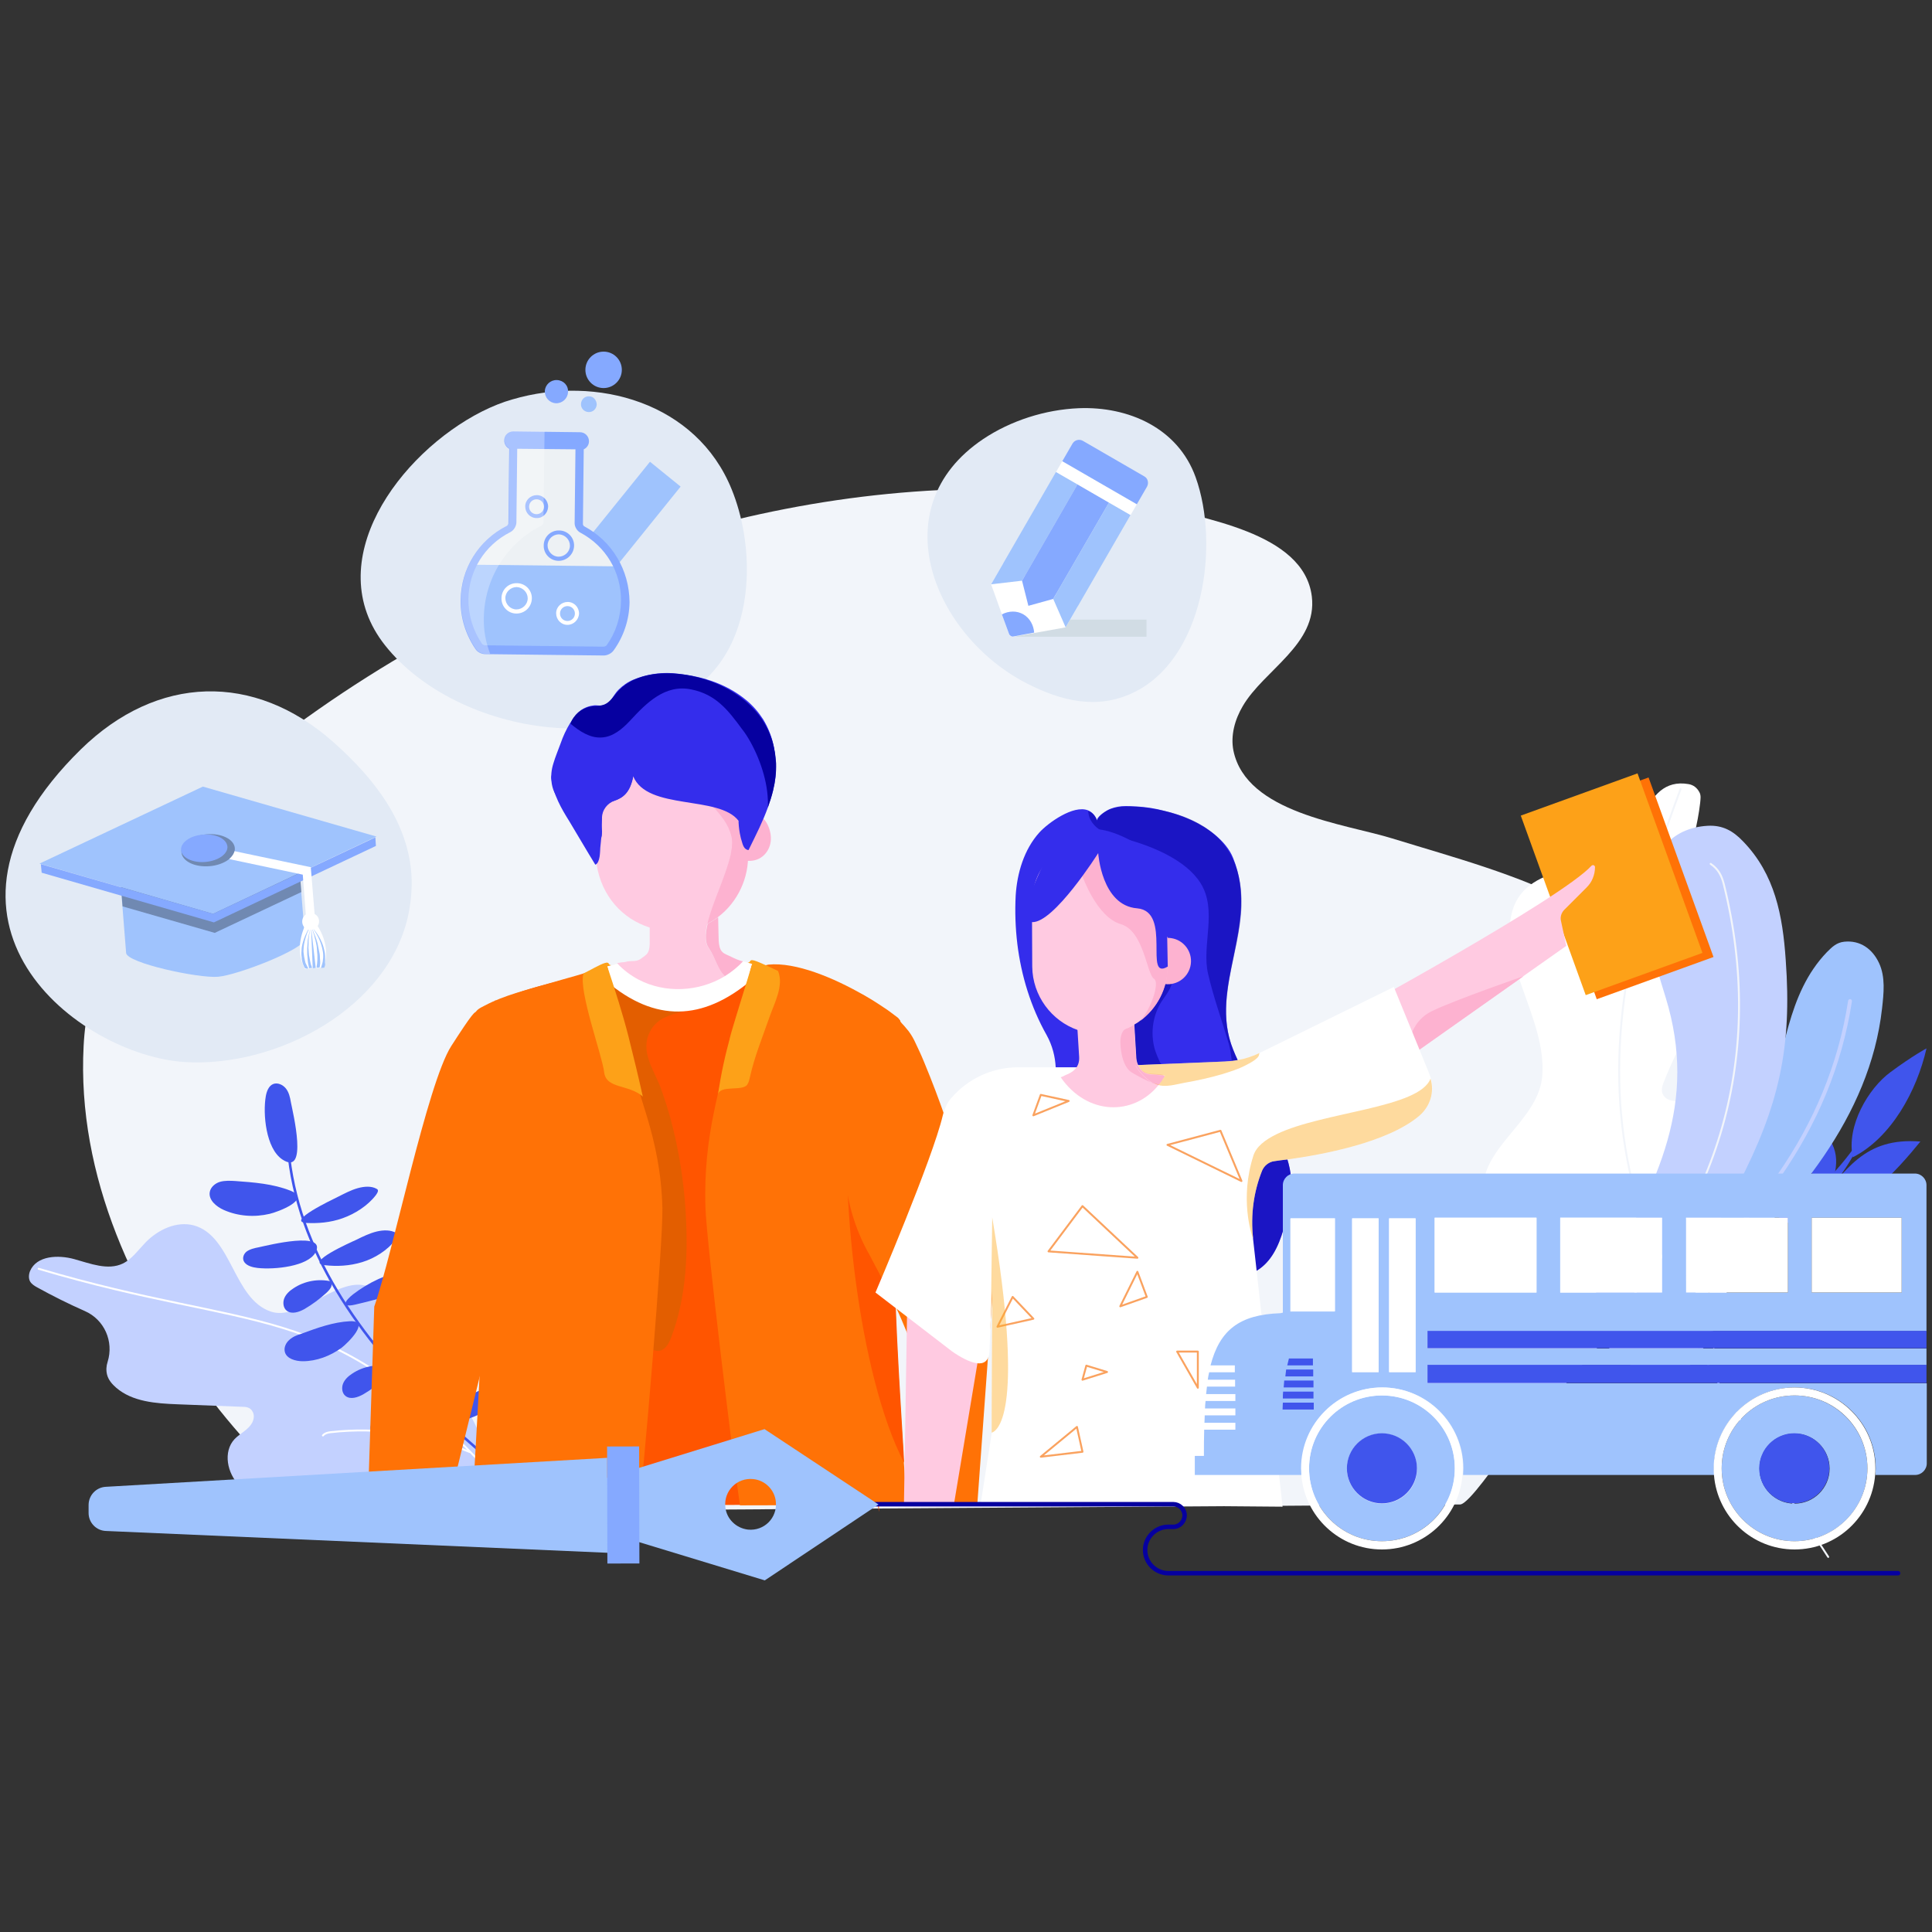 <?xml version="1.0" encoding="utf-8"?>
<!-- Generator: Adobe Illustrator 24.2.0, SVG Export Plug-In . SVG Version: 6.00 Build 0)  -->
<svg version="1.1" id="图层_1" xmlns="http://www.w3.org/2000/svg" xmlns:xlink="http://www.w3.org/1999/xlink" x="0px" y="0px"
	 viewBox="0 0 700 700" style="enable-background:new 0 0 700 700;" xml:space="preserve">
<rect x="0" y="0" width="700" height="700" fill="#333333" stroke="none"/>
<style type="text/css">
	.st0{fill:#F2F5FA;}
	.st1{fill:#FFFFFF;}
	.st2{fill:none;stroke:#F2F5FA;stroke-width:0.696;stroke-linecap:round;stroke-linejoin:round;stroke-miterlimit:10;}
	.st3{fill:none;stroke:#F0CAB3;stroke-width:0.402;stroke-linecap:round;stroke-miterlimit:10;}
	.st4{fill:#4055EC;}
	.st5{fill:#C3D1FF;}
	.st6{fill:none;stroke:#FFFFFF;stroke-width:0.696;stroke-linecap:round;stroke-linejoin:round;stroke-miterlimit:10;}
	.st7{fill:#9FC3FD;}
	.st8{fill:none;stroke:#C3D1FF;stroke-width:1.392;stroke-linecap:round;stroke-linejoin:round;stroke-miterlimit:10;}
	.st9{fill:#E2EAF5;}
	.st10{opacity:0.3;}
	.st11{fill:#85A9FF;}
	.st12{fill:#EDF1F4;}
	.st13{opacity:0.3;fill:#FFFFFF;}
	.st14{fill:#D1DCE4;}
	.st15{fill:none;stroke:#4055EC;stroke-width:0.928;stroke-linecap:round;stroke-miterlimit:10;}
	.st16{fill-rule:evenodd;clip-rule:evenodd;fill:#FF7206;}
	.st17{fill-rule:evenodd;clip-rule:evenodd;fill:#FF5500;}
	.st18{opacity:0.54;fill:#CC6600;}
	.st19{fill-rule:evenodd;clip-rule:evenodd;fill:#FFFFFF;}
	.st20{fill-rule:evenodd;clip-rule:evenodd;fill:#FDA118;}
	.st21{fill-rule:evenodd;clip-rule:evenodd;fill:#FFCAE1;}
	.st22{fill-rule:evenodd;clip-rule:evenodd;fill:#FDB2D0;}
	.st23{fill:#FDB2D0;}
	.st24{fill-rule:evenodd;clip-rule:evenodd;fill:#342DEC;}
	.st25{fill:#FF5500;}
	.st26{fill:#FF7206;}
	.st27{opacity:0.53;fill-rule:evenodd;clip-rule:evenodd;fill:#0600A0;}
	.st28{fill:none;stroke:#E8685B;stroke-width:0.232;stroke-miterlimit:10;}
	.st29{opacity:0.75;}
	.st30{fill:none;stroke:#F88329;stroke-width:0.696;stroke-linecap:round;stroke-linejoin:round;stroke-miterlimit:10;}
	.st31{opacity:0.44;fill:#FCAA23;}
	.st32{opacity:0.44;fill-rule:evenodd;clip-rule:evenodd;fill:#FCAA23;}
	.st33{fill-rule:evenodd;clip-rule:evenodd;fill:#0600A0;}
	.st34{fill:none;stroke:#0600A0;stroke-width:1.624;stroke-linecap:round;stroke-miterlimit:10;}
</style>
<g>
	<path class="st0" d="M114.3,547.9c-4.9,0-12.3-11.6-15.5-15.1c-7.6-8.2-15.1-16.4-21.9-25.3c-28.1-36.8-49.1-81.3-46.6-128.6
		c2.3-44.3,34.3-83.5,68.2-109.5c44.5-34.2,95.7-60.6,149.6-76.2c48.1-13.9,98.7-19.4,148.6-14.1c6.8,0.7,13.8,1.5,20.4,3.5
		c17.9,5.4,55.3,10,58.2,33.5c2.1,17.3-17.4,26.7-25,39.7c-2.9,4.9-4.5,10.7-3.4,16.2c4.7,22.6,40.1,26.4,57.6,31.8
		c22.4,6.9,45.2,12.9,66.1,23.8c20.6,10.8,40.3,27.2,50.3,48.6c12.1,25.8,3.5,52.3-12.2,74.4c-19,26.7-41.9,51-63.4,75.7
		c-2.5,2.9-13.2,18.8-16.3,18.8C528.9,545.2,114.7,547.9,114.3,547.9z"/>
	<g>
		<g>
			<g>
				<path class="st1" d="M640,422.8c0.4-7.7,0.3-14.3-3.3-21.2c-3.6-6.9-11.4-10.5-18.9-7.9c-3.5,1.2-5.9,4.4-9.7,5.1
					c-1.6,0.3-3.5-0.1-4.7-1.1c-1.7-1.5-1.4-3.4-0.8-5.1c3.4-8.7,7.4-16.6,12.2-24.5c4.8-7.9,10.2-15.3,9.5-24.9
					c-0.2-2.4-0.9-4.2-2.4-6c-1.2-1.6-2.5-1.9-4.5-2.7c-9.4-3.8-9.4-12-6.7-20.8c2.3-7.3,4.4-15,5.3-22.8c0.1-1.3,0.4-2.7-0.3-3.9
					c-0.8-1.5-2.1-2.6-3.9-2.9c-8.6-1.5-13.1,4.2-16.3,11.2c-3.2,7-4.6,13.8-11.7,17.5c-4.4,2.3-9.7,1.4-14.5,2.2
					c-8.6,1.4-17.5,4.9-20.8,13.4c-7,18.6,11.9,40.1,10.3,61.3c-1.2,15.5-19.7,24.5-21.4,39.3c-1.5,13.4,15,29.6,23.8,37.3
					c9.7,8.5,34.4,41.8,48,31.3c8.7-6.7,16.6-23.8,17.1-34.4C627.1,446.7,639.2,437.5,640,422.8z"/>
			</g>
		</g>
		<path class="st2" d="M608.9,285.9c-46.3,123-16.4,171.7,53.5,278.2"/>
		<path class="st3" d="M624.6,430.3c-1.1,0.5-1.7,1.7-2,2.8c-5.5,17-3.6,42.6-1,60.2"/>
	</g>
	<g>
		<path class="st4" d="M675.9,409.8c-11.8,26.6-26.5,34.1-53,44.8C646.6,439.6,660.1,434.3,675.9,409.8z"/>
		<path class="st4" d="M695.8,413.6c-8.1,9.9-24.4,29.1-38.5,23.8C669,423.8,675.4,412,695.8,413.6z"/>
		<path class="st4" d="M698,379.9c-3.5,15.3-12.7,32.3-26.7,39.4c-2.4-11.4,5.7-25,13.6-30.8C692.7,382.7,698.5,379.5,698,379.9z"/>
		<path class="st4" d="M662.7,430.9c4.1-8.8,3.7-16.3-4-22.7c-3.6,8.2-5.2,17.4,2.5,23.6C661.7,431.5,662.2,431.2,662.7,430.9z"/>
	</g>
	<g>
		<path class="st5" d="M103.7,545.8c-6.1-1.4-12.5-3.1-16.9-7.5c-4.5-4.4-6.1-12.3-1.8-16.9c2-2.1,5-3.3,6.4-6
			c0.6-1.2,0.8-2.6,0.2-3.8c-0.9-1.8-2.5-1.9-4.1-1.9c-7.7-0.3-15.4-0.6-23.2-0.9c-7.8-0.3-16.3-0.9-22.2-6
			c-1.5-1.3-2.8-2.8-3.3-4.7c-0.4-1.6-0.3-3.2,0.2-4.7c2.3-7.4-1.2-15.3-8.3-18.4c-5.9-2.6-11.7-5.5-17.3-8.6
			c-0.9-0.5-1.9-1.1-2.5-2.1c-0.6-1.1-0.5-2.6,0-3.8c2.4-5.6,10.2-5.9,16-4.3c5.8,1.6,12.2,4.2,17.6,1.6c3.3-1.6,5.5-4.8,8.1-7.5
			c4.6-4.8,11.4-8,17.7-6.3c13.8,3.9,14.2,26.6,27.8,31.2c9.9,3.4,23-11.2,33.3-9.6c9.4,1.4,19,16.2,23.8,24.4
			c5.2,9.1,27.5,33.8,16.9,41.7c-6.7,5-23.3,9-31.1,8.3C129.3,539,115.4,548.4,103.7,545.8z"/>
		<path class="st6" d="M14,459.7c79.5,23.6,103.2,10.2,160.1,70.2"/>
		<path class="st6" d="M117,520.1c0.7-0.8,1.8-1.1,2.9-1.2c17-1.9,34.5,0.6,50.3,7.2"/>
	</g>
	<g>
		<g>
			<path class="st7" d="M681.9,365.4c0.6-5.4,1.3-11.4-1.1-16.5s-6.8-8.3-12.6-7.7c-2.8,0.3-4.4,1.9-6.3,3.8
				c-14.6,15.2-15.1,37-21.7,56c-8.6,24.6-25,37.8-37,60.9c-14.3,27.4,8.8,9,19.5-0.7C649.8,436.6,677.5,404.8,681.9,365.4z"/>
		</g>
		<path class="st8" d="M596.9,474.4c37-27.9,66.2-64.7,73.4-111.7"/>
		<path class="st5" d="M647,347.8c-1.1-16.1-3.9-31-15.4-42.9c-3.7-3.9-7.5-6-12.9-5.7c-13.7,0.8-20.6,10.6-21.9,23.9
			c-1.2,13.4,2.6,24.9,6.7,38.3c11.8,38.4-3,66.7-21.4,99.7c-2,3.5-3.8,6.4-4.8,10.2c-0.9,3.8,0,7.5,3.5,9.1
			c19.2,9.2,42.6-38.7,48.8-50.8C644.7,400.5,649.3,379.4,647,347.8z"/>
		<path class="st2" d="M578.5,484c44.9-45.1,61.2-102.4,46.1-163.5c-0.8-3.3-2.1-5.7-4.8-7.5"/>
	</g>
	<path class="st9" d="M149.1,317.4c-1.1-19.4-13.4-35.3-28.3-48.5c-28.7-25.5-63.9-24.4-91.5,2.6c-63.8,62.6-0.8,110.8,37.6,113.3
		c33.1,2.1,74.3-19.4,81.2-54.1C149,326,149.3,321.6,149.1,317.4z"/>
	<path class="st9" d="M174.6,149.1c-30,15.2-59,54.5-35.1,84.7c26,32.9,91.6,43.6,120.2,7.9c13.7-17.2,13.3-45,5.4-64.4
		c-12.7-31.4-48.8-41.6-79.4-32.6C182.1,145.7,178.4,147.2,174.6,149.1z"/>
	<path class="st9" d="M390.9,147.9c-12.2,0.5-24.7,4.5-34.7,11.2c-37.2,25-17.6,71.5,16,88.6c12.2,6.2,25.1,9.5,38.1,3.4
		c26-12.1,31.7-53.8,22.9-78.2C426.8,155.1,408.9,147.2,390.9,147.9z"/>
	<g>
		<path class="st7" d="M43.2,313.9l2.5,31.4c0.3,3.6,26.1,9.2,33.3,8.6c7.2-0.6,31.8-10.2,31.5-13.8l-2.5-31.4L43.2,313.9z"/>
		<polygon class="st10" points="44.4,328.4 77.8,338 109.2,323.2 108.3,311.8 43.5,317 		"/>
		<polygon class="st7" points="73.5,285 14.3,312.9 77.2,331.1 136.4,303.1 		"/>
		<polygon class="st11" points="77.2,331.1 14.8,313.1 15.1,316.2 77.5,334.2 136.2,306.5 136,303.4 		"/>
		<g>
			<path class="st1" d="M113.9,333.8l-0.2,0l-2.3,0.2l-0.2,0c0,0-5.3,8.9-0.7,17.1c0.9-0.1,1.7-0.1,2.2-0.2l0,0c0,0,0.4,0,2.3-0.2
				c0,0,0,0,0,0c0.6,0,1.3-0.1,2.2-0.2C120.6,341.8,113.9,333.8,113.9,333.8z"/>
			<g>
				<g>
					<path class="st7" d="M116,349.2c0.1-0.8-0.1-1.7-0.1-2.7c0-0.5-0.1-1-0.2-1.5c-0.1-0.5-0.2-1-0.3-1.5c-0.1-0.5-0.2-1-0.3-1.5
						c-0.1-0.5-0.3-1-0.4-1.4c-0.3-0.9-0.6-1.8-0.9-2.4c-0.5-1.4-1-2.3-1-2.3c0,0,0.4,0.9,0.8,2.3c0.3,0.7,0.4,1.6,0.7,2.5
						c0.1,0.5,0.2,0.9,0.3,1.4c0.1,0.5,0.2,1,0.2,1.5c0,0.5,0.1,1,0.1,1.5c0.1,0.5,0.1,1,0.1,1.4c0,0.9,0,1.8-0.1,2.5
						c-0.1,0.7-0.2,1.2-0.2,1.6c0.1,0,0.2,0,0.3,0c0,0,0,0,0,0c0.2,0,0.5,0,0.8-0.1C115.9,350.3,115.9,349.8,116,349.2z"/>
					<path class="st7" d="M112.6,349.3c-0.2-0.7-0.3-1.6-0.5-2.5c-0.1-0.5-0.2-0.9-0.2-1.4c0-0.5-0.1-1-0.1-1.5c-0.1-0.5,0-1,0-1.5
						c0-0.5,0-1,0-1.5c0.1-0.9,0.1-1.8,0.3-2.6c0.2-1.5,0.5-2.5,0.5-2.5c0,0-0.3,0.9-0.6,2.4c-0.2,0.7-0.3,1.6-0.5,2.5
						c0,0.5-0.1,1-0.1,1.5c0,0.5-0.1,1-0.1,1.5c0,0.5,0,1,0,1.5c0,0.5,0,1,0.1,1.5c0.1,1,0.1,1.9,0.3,2.7c0.1,0.5,0.2,1,0.3,1.4
						c0.3,0,0.5,0,0.8-0.1l0,0c0,0,0.1,0,0.3,0C113,350.5,112.8,349.9,112.6,349.3z"/>
					<path class="st7" d="M117.8,347.9c0-0.5,0-1,0-1.6c0-0.5-0.1-1.1-0.2-1.6c-0.1-0.6-0.3-1.1-0.4-1.6c-0.6-2.1-1.7-4-2.6-5.2
						c-0.9-1.2-1.6-1.9-1.6-1.9s0.7,0.8,1.5,2.1c0.8,1.3,1.7,3.2,2.2,5.3c0.1,0.5,0.2,1,0.3,1.5c0.1,0.5,0.1,1,0.1,1.5
						c0,0.5,0,0.9-0.1,1.4c0,0.4-0.1,0.8-0.2,1.2c-0.2,0.7-0.4,1.3-0.5,1.7c0,0,0,0,0,0c0.4,0,0.8-0.1,1.2-0.1
						c0.1-0.2,0.1-0.4,0.2-0.6c0.1-0.2,0.1-0.5,0.1-0.7C117.7,348.8,117.8,348.4,117.8,347.9z"/>
					<path class="st7" d="M112.7,335.9l0.6,14.9c0.3,0,0.6,0,1.1-0.1L112.7,335.9z"/>
					<path class="st7" d="M111.7,350.9c-0.2-0.4-0.5-0.9-0.8-1.6c-0.2-0.3-0.3-0.7-0.4-1.2c-0.1-0.4-0.2-0.9-0.3-1.4
						c-0.1-0.5-0.1-1-0.2-1.5c-0.1-0.5,0-1,0-1.6c0.1-2.1,0.8-4.1,1.3-5.6c0.6-1.4,1.1-2.3,1.1-2.3s-0.6,0.8-1.3,2.2
						c-0.7,1.4-1.5,3.4-1.8,5.6c0,0.6-0.1,1.1-0.1,1.7c0,0.6,0,1.1,0.1,1.6c0,0.5,0.1,1.1,0.2,1.5c0.1,0.5,0.2,0.9,0.4,1.3
						c0.1,0.3,0.2,0.5,0.3,0.7c0.1,0.2,0.2,0.3,0.3,0.5C111,351,111.4,351,111.7,350.9C111.7,351,111.7,351,111.7,350.9z"/>
				</g>
			</g>
		</g>
		<path class="st1" d="M109.5,334.1c-0.1-1.7,1.1-3.2,2.8-3.3c1.7-0.1,3.2,1.1,3.3,2.8c0.1,1.7-1.1,3.2-2.8,3.3
			C111.1,337.1,109.6,335.9,109.5,334.1z"/>
		
			<ellipse transform="matrix(0.997 -7.987744e-02 7.987744e-02 0.997 -24.363 7.005)" class="st10" cx="75.4" cy="308" rx="9.7" ry="5.8"/>
		<path class="st1" d="M85,308.4c-0.3,1-0.9,1.9-1.8,2.7l0,0.2l26.5,5.6L111,334l3.2-0.3l-1.6-19.5L85,308.4z"/>
		<path class="st11" d="M65.6,308c-0.2-2.7,3.3-5.3,8-5.6c4.6-0.4,8.5,1.5,8.8,4.3c0.2,2.7-3.3,5.2-8,5.6
			C69.7,312.7,65.8,310.7,65.6,308z"/>
	</g>
	<g>
		<path class="st7" d="M246.6,176.3l-20.8,25.8L201,232.9c-2.1,2.6-5.9,3-8.5,0.9l-1.8-1.4c-2.6-2.1-3-5.9-0.9-8.5l15.6-19.3
			l30.1-37.3L246.6,176.3z"/>
		<path class="st12" d="M226.4,218c0.1-11.3-6.2-21.1-15.5-26c-0.7-0.4-1.3-1.3-1.3-2.1l0.3-30.1l-24.1-0.3l-0.3,30.1
			c0,0.8-0.6,1.7-1.3,2.1c-9.4,4.7-15.9,14.4-16,25.7c-0.1,6.2,1.8,12,5.1,16.8c0.5,0.7,1.5,1.2,2.3,1.2l42.9,0.5
			c0.8,0,1.9-0.5,2.4-1.2C224.3,230,226.4,224.2,226.4,218z"/>
		<path class="st7" d="M220.9,234.7c3.4-4.7,5.4-10.5,5.5-16.7c0.1-4.6-1-8.9-2.8-12.8l-52.3-0.6c-1.9,3.8-3,8.1-3.1,12.7
			c-0.1,6.2,1.8,12,5.1,16.8c0.5,0.7,1.5,1.2,2.3,1.2l42.9,0.5C219.4,235.8,220.5,235.3,220.9,234.7z"/>
		<path class="st1" d="M187.1,222.3c-3,0-5.5-2.5-5.4-5.6c0-3,2.5-5.5,5.6-5.4c3,0,5.5,2.5,5.4,5.6
			C192.6,219.9,190.2,222.3,187.1,222.3z M187.2,212.7c-2.2,0-4.1,1.8-4.1,4c0,2.2,1.8,4.1,4,4.1s4.1-1.8,4.1-4
			C191.2,214.6,189.4,212.8,187.2,212.7z"/>
		<path class="st11" d="M202.4,203.2c-3,0-5.5-2.5-5.4-5.6c0-3,2.5-5.5,5.6-5.4c3,0,5.5,2.5,5.4,5.6
			C207.9,200.8,205.4,203.2,202.4,203.2z M202.5,193.6c-2.2,0-4.1,1.8-4.1,4c0,2.2,1.8,4.1,4,4.1c2.2,0,4.1-1.8,4.1-4
			C206.5,195.5,204.7,193.7,202.5,193.6z"/>
		<path class="st1" d="M205.6,226.4c-2.3,0-4.1-1.9-4.1-4.2c0-2.3,1.9-4.1,4.2-4.1c2.3,0,4.1,1.9,4.1,4.2
			C209.7,224.6,207.8,226.4,205.6,226.4z M205.6,219.6c-1.5,0-2.7,1.2-2.7,2.7c0,1.5,1.2,2.7,2.7,2.7c1.5,0,2.7-1.2,2.7-2.7
			C208.3,220.8,207.1,219.6,205.6,219.6z"/>
		<path class="st11" d="M194.4,187.7c-2.3,0-4.1-1.9-4.1-4.2c0-2.3,1.9-4.1,4.2-4.1c2.3,0,4.1,1.9,4.1,4.2
			C198.5,185.9,196.7,187.8,194.4,187.7z M194.4,180.9c-1.5,0-2.7,1.2-2.7,2.7c0,1.5,1.2,2.7,2.7,2.7c1.5,0,2.7-1.2,2.7-2.7
			C197.1,182.1,195.9,180.9,194.4,180.9z"/>
		<path class="st11" d="M211.7,190.7c-0.3-0.1-0.5-0.6-0.5-0.8l0.3-27.1c1.1-0.5,1.9-1.6,1.9-2.9c0-1.8-1.4-3.3-3.3-3.3l-24.1-0.3
			c-1.8,0-3.3,1.4-3.3,3.3c0,1.3,0.7,2.4,1.8,3l-0.3,27.1c0,0.2-0.3,0.7-0.5,0.8c-10.3,5.2-16.7,15.5-16.8,27
			c-0.1,6.3,1.8,12.4,5.4,17.7c0.7,1.1,2.2,1.8,3.5,1.8l42.9,0.5c1.3,0,2.8-0.7,3.6-1.8c3.7-5.1,5.7-11.2,5.8-17.5
			C228,206.5,221.8,196.1,211.7,190.7z M219.8,233.8c-0.2,0.3-0.8,0.5-1.2,0.5l-42.9-0.5c-0.3,0-1-0.3-1.1-0.6
			c-3.2-4.7-4.9-10.2-4.9-16c0.1-10.4,5.9-19.7,15.2-24.4c1.2-0.6,2.1-2,2.2-3.4l0.3-26.8l21.1,0.2l-0.3,26.8c0,1.3,0.9,2.8,2.1,3.4
			c9.2,4.9,14.8,14.3,14.7,24.7C224.9,223.7,223.1,229.2,219.8,233.8z"/>
		<path class="st13" d="M175.3,223.9c0.2-14.2,8.2-27.1,20.9-33.5c0.3-0.2,0.7-0.7,0.7-1l0.4-33.1l-11.2-0.1c-1.8,0-3.3,1.4-3.3,3.3
			c0,1.3,0.7,2.4,1.8,3l-0.3,27.1c0,0.2-0.3,0.7-0.5,0.8c-10.3,5.2-16.7,15.5-16.8,27c-0.1,6.3,1.8,12.4,5.4,17.7
			c0.7,1.1,2.2,1.8,3.5,1.8l1.7,0C176,232.7,175.2,228.4,175.3,223.9z"/>
		<path class="st11" d="M205.8,142.1c-0.1,2.3-2.1,4.1-4.4,4c-2.3-0.1-4.1-2.1-4-4.4c0.1-2.3,2.1-4.1,4.4-4
			C204.2,137.8,206,139.7,205.8,142.1z"/>
		<circle class="st11" cx="218.7" cy="134" r="6.6"/>
		<path class="st7" d="M216.2,146.6c-0.1,1.6-1.4,2.8-3,2.7c-1.6-0.1-2.8-1.4-2.7-3c0.1-1.6,1.4-2.8,3-2.7
			C215,143.6,216.2,145,216.2,146.6z"/>
	</g>
	<g>
		<rect x="366.7" y="224.5" class="st14" width="48.7" height="6.2"/>
		<path class="st1" d="M359.1,211.7l6.5,18.1c0.2,0.6,1,1.1,1.6,0.9l18.9-3.4l4.4-7.6l-27-15.6L359.1,211.7z"/>
		<path class="st11" d="M370.8,222.6c-2.4-1.4-5.3-1.3-7.8,0l2.6,7.1c0.2,0.6,1,1.1,1.6,0.9l7.5-1.4
			C374.5,226.6,373.2,224,370.8,222.6z"/>
		<polygon class="st7" points="370.3,210.4 359.1,211.7 382.6,171 390.4,175.5 		"/>
		<polygon class="st11" points="381.6,217 372.6,219.5 370.3,210.4 390.4,175.5 401.8,182.1 		"/>
		<polygon class="st7" points="386.1,227.3 381.6,217 401.8,182.1 409.6,186.6 		"/>
		<rect x="395" y="161.3" transform="matrix(0.5 -0.866 0.866 0.5 45.441 432.419)" class="st1" width="4.5" height="31.2"/>
		<path class="st11" d="M414.6,172.6l-22.3-12.9c-1.3-0.7-2.9-0.3-3.7,1l-3.7,6.4l27,15.6l3.7-6.4
			C416.3,175,415.9,173.3,414.6,172.6z"/>
	</g>
	<g>
		<path class="st15" d="M188,537.8c-10.4-8.7-20.7-17.4-30.5-26.8c-26.7-25.7-50-58-53.1-95"/>
		<path class="st4" d="M96.3,397.2c0.3-1.7,1-3.7,2.6-4.4c1.6-0.7,3.6,0.2,4.7,1.6c1.1,1.4,1.5,3.2,1.8,5c0.7,3.6,6.4,27-3.1,20.7
			C96.3,416.1,95.2,403.5,96.3,397.2z"/>
		<path class="st4" d="M93.3,459.4c-1.7-0.2-3.7-0.7-4.7-2c-1-1.3-0.4-3,0.7-3.9c1.2-0.9,2.9-1.3,4.5-1.6c3.3-0.7,24.8-6.1,20.5,1.9
			C111.6,458.8,99.6,460.1,93.3,459.4z"/>
		<path class="st4" d="M166.1,515c-1.5,0.3-3.2,0.4-4.4-0.5c-1.1-0.8-1.1-2.3-0.4-3.4c0.7-1.1,2-1.8,3.3-2.5
			c2.6-1.4,19-11.4,17.4-3.7C181,509.8,171.4,514,166.1,515z"/>
		<path class="st4" d="M139.4,519.1c-1.4,0.4-3,0.7-4.1,0c-1.2-0.7-1.3-2.1-0.7-3.1c0.6-1.1,1.7-1.9,2.8-2.7
			c2.2-1.6,16.5-12.6,15.8-5.3C152.7,512.7,144.2,517.6,139.4,519.1z"/>
		<path class="st4" d="M81.1,438.4c-2.7-1.2-5.6-3.6-5.1-6.5c0.3-1.8,2-3.2,3.7-3.7c1.8-0.5,3.7-0.4,5.5-0.3c6.8,0.5,13.7,1,20,3.5
			c7.9,3.1-4.5,7.7-7.5,8.4C92.2,441.1,86.3,440.7,81.1,438.4z"/>
		<path class="st4" d="M109.7,493.2c-2.6,0-5.9-0.9-6.5-3.4c-0.4-1.6,0.4-3.3,1.7-4.4c1.2-1.1,2.8-1.7,4.4-2.2
			c5.7-2.1,11.5-4.2,17.5-4.5c7.6-0.3-0.8,7.9-3,9.6C119.7,491.3,114.7,493.2,109.7,493.2z"/>
		<path class="st4" d="M129.1,449.2c2.4-1.2,4.9-2.4,7.4-3c2.5-0.6,5.1-0.6,7,0.5c0.2,0.1,0.5,0.3,0.6,0.6c0.2,0.5-0.2,1.3-0.7,1.8
			c-3,3.9-7.6,6.8-12.2,8.2c-4.6,1.4-9.2,1.6-13.5,1.1C110.2,457.6,127.1,450.1,129.1,449.2z"/>
		<path class="st4" d="M122.3,433.7c2.4-1.2,4.8-2.5,7.3-3.2c2.5-0.7,5-0.8,6.8,0.2c0.2,0.1,0.5,0.3,0.5,0.5
			c0.2,0.5-0.3,1.2-0.7,1.8c-3,3.9-7.6,6.8-12.1,8.4c-4.5,1.6-9,1.9-13.1,1.7C103.6,442.6,120.3,434.7,122.3,433.7z"/>
		<path class="st4" d="M157,494.5c1.8-0.7,3.6-1.5,5.5-1.7c1.9-0.2,4,0,5.5,1.2c0.2,0.2,0.4,0.3,0.5,0.6c0.2,0.5,0,1-0.3,1.5
			c-1.9,2.9-5.1,4.8-8.6,5.5c-3.4,0.7-7,0.3-10.4-0.5C143.2,499.5,155.6,495.1,157,494.5z"/>
		<path class="st4" d="M147.8,480.2c2.3-0.8,4.6-1.5,6.9-1.8c2.3-0.3,4.6-0.1,6,1.1c0.2,0.1,0.4,0.3,0.4,0.6c0.1,0.5-0.4,1-0.9,1.5
			c-3.2,3-7.6,5-11.8,5.8c-4.2,0.8-8.2,0.5-11.9-0.3C130.1,485.5,146,480.8,147.8,480.2z"/>
		<path class="st4" d="M120.1,464.3c-4.7-1.1-9.8-0.2-13.8,2.5c-1.4,0.9-2.7,2.1-3.3,3.6c-0.6,1.5-0.4,3.5,0.9,4.5
			c1.8,1.4,4.4,0.5,6.4-0.6c2.9-1.7,5.6-3.7,8.1-6c0.7-0.7,1.5-1.5,1.7-2.4c0.2-1-0.3-2.2-1.3-2.4"/>
		<path class="st4" d="M141.4,495.2c-4.7-1.1-9.8-0.2-13.8,2.5c-1.4,0.9-2.7,2.1-3.3,3.6c-0.6,1.5-0.4,3.5,0.9,4.5
			c1.8,1.4,4.4,0.5,6.4-0.6c2.9-1.7,5.6-3.7,8.1-6c0.7-0.7,1.5-1.5,1.7-2.4c0.2-1-0.3-2.2-1.3-2.4"/>
		<path class="st4" d="M147,460.1c1.3-0.3,3-0.5,3.8,0.6c0.9,1.1,0.4,2.8-0.5,4c-2.3,3-6.2,4.1-9.8,5c-4,1-7.9,2.1-11.9,3
			c-5.2,1.2-3.7-1.4-0.6-3.8C133.6,464.6,140.2,461.6,147,460.1z"/>
	</g>
	<path class="st16" d="M179.8,474.3c6.2-12.8-5-32.6,4.2-46.9c5-18.1,9.4-50.9-4.5-65c-12.2,13.7-0.5-7.5-16,16.6
		c-8.7,13.6-21.2,75.3-27.9,94.4l-2.5,76.5h28.2L179.8,474.3z"/>
	<path class="st17" d="M322.9,431.1c-0.1,7.2-0.7,20.6-1.5,35.6c-1.3,25.8-2.9,56.7-3,70.8c0,3.6,0,7.3,0.1,10.3
		c0,0.1-0.5-2.8-0.5-2.7l-135,0.4c-1.2-22-9.3-93.9-9.6-113.1c-0.3-19.6-5-48-0.7-59.5c4.3-11.5-2.5-3.8,7.4-9.8
		c9.9-6,30.9-8.7,43.1-13.7c8.3,1.3,14.7,1.8,22.3,3.2c7.9-1.7,14.8-2.3,23.6-3.8c1.9,0.7,3.9,1.3,6.1,1.9c0,0,0,0,0,0
		c12,3.3,27.9,5.7,37.6,9.8c0,0,0,0,0,0l7.3,4.7l2,1.3c0,0,0,0,0,0c0.2,1,0.6,2.6,1.6,5.2C328.4,383.2,323.2,411.5,322.9,431.1z"/>
	<path class="st18" d="M247.5,365.8c0.7,0.8-3,1.5-3.4,1.6c-1.2,0.4-2.3,0.8-3.4,1.3c-2.2,1.1-4,2.8-5.1,4.9
		c-3.9,7.3,1.3,13.9,3.8,20.6c1.7,4.7,3.2,9.5,4.4,14.4c2.3,9.3,3.8,18.9,4.5,28.5c1.1,16,0.6,32.6-5.2,47.7
		c-3.4,8.7-8.5,3.1-14-0.3c-2.2-1.4-5.3-2.7-7.1-4.6c-1.1-1.1-5.5-111.1-5.5-111.1l3.5-18.6c0,0,8.3,9.1,18.1,12.6
		c1.6,0.6,3.2,1.2,4.8,1.8c0.7,0.2,1.4,0.3,2.1,0.5C245.5,365.2,247,365.3,247.5,365.8C247.5,365.8,247.5,365.8,247.5,365.8z"/>
	<path class="st19" d="M268.7,348.2C268.6,348.2,268.6,348.2,268.7,348.2c-7.8,1.2-15.4,2.7-23.1,4.4c-7.4-1.2-14.7-2.4-22.1-3.4
		c-2.4,0.7-4.7,1.4-7.1,2.1c0.4,1.1,0.9,2,1.8,2.9c17.6,15.8,34.7,16.1,52.1,2.5c0,0,0.1-0.1,0.1-0.1c0.1-0.2,0.1-0.4,0.2-0.5
		c0.8-2.2,1.3-4.5,1.9-6.9C271.2,348.8,269.9,348.5,268.7,348.2z"/>
	<path class="st16" d="M326.2,369.8l0,0.8c1.7,16.6,2,36.9-0.2,54.9c-0.6,4.6-1.3,12.1-1.7,18.1c-0.5,6.5-0.3,17.5,0.1,29.6
		c0.7,19.8,2.2,42.5,2.9,53.3c0.1,1.4,0.1,2,0.2,3.6c0.3,4.1,0.6,8.4,0.9,12.8c0.1,1.7-0.1,0.7,0,2.8c-3.4-0.5-60.3-0.3-60.3-0.3
		c-2.6-17.5-12.1-95.4-12.5-107.8c-0.9-27.3,5.9-43.4,8.7-60.8c0.6-3.6,2-6.9,3.2-10.4c1-3.2,1.8-6.5,2.9-9.7l3.1-5.5
		c0.7,0,1.2-0.2,1.8-0.5c0,0,0,0,0,0c0.8-0.4,1.7-1,3.1-1.2c9.9-1,23.7,4.8,34.5,11c0,0,0,0,0,0c2.7,1.5,5.2,3.1,7.4,4.6
		c0.7,0.4,1.3,0.9,1.9,1.3c0,0,0,0,0,0c1.2,0.9,2.3,1.7,3.2,2.4L326.2,369.8z"/>
	<path class="st20" d="M270.9,348.8c1.3-0.1,0.4-1.3,2.3-0.8s6.1,2.6,8.7,3.8c2.2,5.3-1.4,11.8-3.1,16.7c-2.5,7.2-5.4,14.2-7.1,21.8
		c-0.2,0.9-0.4,1.8-0.9,2.6c-1.6,2.7-10.1,0-10.7,3.8c1.2-7.8,2.5-13.9,4.7-21.9c2.2-7.9,5.3-17.3,7.7-25.5
		C272,349,271.5,349,270.9,348.8z"/>
	<path class="st16" d="M219.9,349.7c3.5,14.4,4.6,11.3,7.4,28.9c2.8,17.6,12,32.2,12.7,59.1c0.3,12-6.8,97.4-9.1,114.2
		c-20,1.4-40-2.3-60-2.4c0.2-3.1,2.8-48.8,2.9-51.9c1.2-21.4-0.4-50-2.8-69.8c-2.4-19.8-2-40.2-0.1-54.9c0.2-1.8,0.5-3.8,1.1-5.5
		c0.6-1.7,2.2-2.3,3.7-3.1c7.2-3.8,15.2-5.6,22.9-7.9c6.7-2,13.6-3.7,20.2-6.1C218.8,350.2,219.9,349.8,219.9,349.7z"/>
	<path class="st20" d="M221.4,349.7c-1.2-0.1-0.4-1.3-2.2-0.8c-1.8,0.5-5.5,2.7-7.8,3.8c-1.9,6.2,6.8,29.7,7.5,35.8
		c0.7,6.1,8.9,4.3,14,8.8c-1.7-7.7-3.2-13.8-5.2-21.8c-2-7.9-5-17.3-7.7-25.4C220.4,350,220.8,350,221.4,349.7z"/>
	<path class="st21" d="M262.6,353.7c-9.4,5.7-21.6,6.3-31.3,1.2c-2.8-1.5-5.5-3.5-7.7-5.9c0.2-0.2,0.7-0.1,0.9-0.2
		c0.8-0.2,1.4-0.1,2.2-0.3c1.9-0.6,3.8,0.2,5.6-1.2c1.8-1.4,3-1.6,3.1-5.3c0-1.6,0-3.6,0-5.9c0-0.2,0-0.4,0-0.7
		c-0.1-5.6-0.3-12.4-0.4-16c-0.1-5.3-0.4-6-0.5-10.4c4.3,0.8,8.6,1.5,12.8,2.5c4.2-1.4,8.4-2.5,12.7-3.8c0.1,4.3-0.2,5.4-0.1,10.5
		c0.1,3.1,0.2,8.8,0.2,14c-1.2,0.9-2.5,1.7-3.8,2.4c-0.9,3.7-1,6.7,0.3,8.6C259.3,347.1,260,351.1,262.6,353.7z"/>
	<path class="st22" d="M272,295.6c0.3,0,0.4,0.1,0.6,0.1c0,0,0,0,0,0c0,0,0,0,0,0c4-1.6,6.6,4.1,6.7,7.7c0.2,4.2-2.7,8.3-7.4,8.5
		c-4.7,0.2-8-3-8.6-7.6c-0.3-2.7,0.9-4.8,2.6-6.7c0,2.7,0.6,5,3.5,5.6c0-1.4-0.3-3.4-0.3-4.7C269.2,296.6,270.3,295.9,272,295.6z"/>
	<path class="st21" d="M265.3,304.1c0.9,7.1-6.6,20.9-8.9,30.6c-3.4,1.8-7.3,2.8-11.6,2.8c-2.5,0-4.9-0.3-7.2-0.8c0,0,0,0,0,0
		c-0.7-0.2-1.4-0.4-2.1-0.6c-10.2-3.2-17.5-11.6-19.3-22.7c-0.2-0.9-0.3-1.9-0.4-2.8c-0.5-6.6-1-18.5-1.1-24.5
		c-0.5-17.3,9.9-27.9,26.3-28.2c16.4-0.3,27.5,6.8,29.1,26.7c0,0,0.3,5.4,0.6,11.3l-22-11.8C249,284.4,264.1,294.5,265.3,304.1z"/>
	<g>
		<path class="st23" d="M230.1,282.4C229.9,282.4,227.2,282.2,230.1,282.4L230.1,282.4z"/>
	</g>
	<path class="st24" d="M276.4,293.7L276.4,293.7c-0.5,0.9-1.1,1.8-1.7,2.6c-1.8,0.2-3.7,1.3-3.9,3.1c-0.2,1.7,0.2,2.5,0.1,4.1
		c-1.1-0.1-1.9-0.8-2.5-1.8c-0.9-1.6-0.7-3.2-0.8-5c0-0.1,0.1-0.3,0-0.4c-3.4-3.9-2.9-5.9-2.9-11.2c0-5.2-11.6-7.8-16.6-8.3
		c-5-0.5-10.8-0.8-15.9-1.3c-2.4,0.7-4.8,1.3-7.2,2c-2.2,2.6-4.3,5.2-6.5,7.8l-0.5,13.3c0,1.4,0.2,2.2,0.1,3.6c0,1.5-1,3.4-2.7,3.7
		c-0.2-1.5,0.1-2.3-0.3-4c-0.3-1.6-2.4-2.6-4.2-2.6c-4.2-4.2-10.2-9.6-11-15.5c-0.4-2.6-0.1-5,0.6-7.2c0.7-2.4,1.7-4.7,2.6-7.2
		c0.9-2.6,2-5,3.4-7.3c0.6-1,1.3-2,2.1-3c1.6-2,3.9-3.2,6.4-3.5c1.1-0.2,2.2,0.2,3.2,0c3.2-0.6,3.8-3.6,5.8-5.6
		c1.6-1.6,3.4-2.9,5.6-3.8c4.5-1.8,9.1-2.6,14-2.3c9.7,0.8,19,3.4,26.7,9.7c5,4.1,8.2,9.5,9.7,15.3
		C282.1,277.2,280.9,286.2,276.4,293.7z"/>
	<path class="st22" d="M260.1,332.3c-1.2,0.9-2.5,1.7-3.8,2.4c2.3-9.7,9.8-23.5,8.9-30.6c-1.2-9.7-16.3-19.7-16.8-20l22,11.8
		c0.3,4.9,0.5,10.2,0.6,13C271.5,317.9,267.3,326.9,260.1,332.3z"/>
	<path class="st24" d="M211.5,294.3c-5.3-13.6-2.9-25.7,13-29c4.6-7.2,10.4-10.1,19-8.2c8.6,1.9,18.2,4.9,25.7-1.7
		c1.7,4,1.1,7.6-1.1,11.2c9.1,8.5,9.1,17.6,1.7,27.2c-3.3-14-34.1,0.9-40.3-12.7C227.2,293.4,218.9,288.6,211.5,294.3z"/>
	<path class="st24" d="M280.1,286.4c-0.5,2.1-1.2,4.2-1.9,6.2c-1.8,5-4.2,9.7-6.6,14.6c-0.1,0.3-0.3,0.5-0.4,0.8
		c-1.7-0.2-2.1-2-2.5-3.4c-0.2-0.6-0.3-1-0.4-1.5c-0.4-1.7-0.6-3.3-0.7-5.1c0-0.2,0-0.4,0-0.6c-7.1-9.4-33.1-3.6-38.2-16.2
		c-1.1,5.9-3.6,7.8-6.7,8.9c-2.6,0.9-4.5,3.3-4.6,6.1l-0.2,5.3c-0.1,1.3,0,0.8,0,1.1c-0.1,1.9-0.2,2.5-0.4,4.5
		c-0.1,1.3,0,5.5-1.8,6.2c-3.2-5.2-6.2-10.4-9.4-15.7c-3-4.8-5.7-9.5-6.5-15.3c-0.1-0.5-0.1-1,0.1-1.4c1.4-2.5,4.1,0.8,5.6,1.5
		c1.6,0.8,2.8,0.8,4.3,0.7c3.4-0.6,6.5-2,9.4-3.9c0.8-0.5,1.6-1.1,2.3-1.6c2.1-1.5,4-3.3,5.8-5c0,0,0.1,0.1,0.1,0.1c0,0,0-0.1,0-0.1
		c0.1,0.1,0.2,0.2,0.2,0.3c1.4,1,2.6,1.9,3.7,2.5c0.1,0.1,0.2,0.1,0.3,0.1c0,0,0,0,0,0c3.7,2,7,2.4,14.2,2.9
		c4.5,0.3,14.8-1.8,21.7-5.8c0.9-0.6,1.9-1.3,2.8-2.1c0.6-0.5,1.1-1,1.6-1.6c2.1-2.4,3.3-5,4.2-8.2c0-0.2,0.1-0.3,0.1-0.5
		c3.1,5.3,4.7,10.7,4.8,16.4C281.3,279.8,280.9,283.1,280.1,286.4z"/>
	<path class="st25" d="M327.6,530C311,498.3,303.7,429.6,308,394.5c0.2-1.2,0.7-4.5,0.9-6c1.4,16,3.7,33,10.6,47.7
		c1.2,2.7,2.9,5.1,4.9,7.2c-1.3,17.6,2,65.4,3,83C327.4,527.9,327.5,528.6,327.6,530z"/>
	<g>
		<path class="st26" d="M359.7,467.8l-5.6,77.2l-19.1,0l-6.2-61.7c-1.4-3.4-2.8-6.8-4.4-10.1c-1-2.2-2-4.3-3.1-6.5
			c0-0.1-0.1-0.1-0.1-0.2c-0.6-1.1-1.6-3.4-2.3-4.5c0,0,0,0,0,0c0,0,0,0,0,0c0,0,0,0,0,0c0,0,0,0,0,0c-0.1-0.1-0.2-0.3-0.3-0.6
			c-0.7-1.3-3.1-5.8-3.9-7.4c0,0,0-0.1-0.1-0.1c-4.7-8.5-7.6-18.1-8.4-28.1c-0.6-6.7-0.7-13.4-0.1-21.8c0.9-11.9,3.8-30.6,14.1-38.6
			c0,0,0,0,0,0c0,0,0.1,0,0.1,0c0.7,0.4,1.3,0.9,1.9,1.3c0,0,0,0,0,0c1.5,1.1,3,2.1,4.1,3.5c0.4,0.6,1,1.1,1.4,1.6
			c0.5,0.6,1,1.2,1.5,1.8c1.1,1.5,1.8,2.7,2.7,4.7c1.2,2.6,1.6,3.3,3,6.7C345.9,411.5,353.5,439.3,359.7,467.8z"/>
	</g>
	<polygon class="st21" points="354.9,489.4 345.5,545.8 327.5,545.8 328.7,472.6 	"/>
	
		<rect x="565.7" y="287.2" transform="matrix(0.94 -0.34 0.34 0.94 -74.398 219.362)" class="st16" width="45" height="69.2"/>
	
		<rect x="561.7" y="285.7" transform="matrix(0.94 -0.34 0.34 0.94 -74.129 217.928)" class="st20" width="45" height="69.2"/>
	<path class="st21" d="M577.9,314.2c0,1.4-0.3,2.8-0.8,4c-0.5,1.3-1.3,2.4-2.3,3.4l-8,8c-1.1,1.1-1.6,2.7-1.2,4.2l1.9,8.9l-15.6,11
		l-42.2,29.8l-14.4,10.2l-7.4-25.7c0,0,77.7-42.3,88.7-54.3C577.1,313.2,577.9,313.5,577.9,314.2z"/>
	<path class="st24" d="M467.6,433.3c-0.7,4.1-1.5,8.3-2.6,12.2c-1.8,6.2-4.5,11.7-9.5,14.8c-1.5,0.9-3.3,1.7-5.3,2.1
		c-4.5,1-10.2,0.7-17.7-1.5c-9.1-2.7-18.9-7.4-28.2-12.6c-5-2.8-9.8-5.8-14.2-8.6c-13.3-8.6-23-16.4-23-16.4s8.4-9.4,12.8-21.5
		c0.5-1.4,1-2.8,1.3-4.3c0.9-3.5,1.4-7.1,1.3-10.8c-0.2-3.9-1.2-7.9-3.3-11.7c-5.7-10.1-9.2-21.5-10.6-33
		c-0.7-5.8-0.9-11.7-0.6-17.5c0.5-8.1,3-16.7,8.6-22.9c3.1-3.4,12.3-10.1,17.6-8c1.4,0.6,2.6,1.7,3.3,3.8c-0.4-1.3,2.9-3.3,3.7-3.8
		c1.6-0.9,3.4-1.3,5.2-1.5c1.9-0.1,3.8,0,5.6,0.1c3.3,0.2,6.6,0.7,9.9,1.6c6.6,1.6,13.2,4.4,18.5,8.8c2.7,2.3,5.1,5,6.4,8.3
		c9.8,24.4-9.2,46.5,0,69.4c0.5,1.2,1,2.5,1.6,3.7c4.1,8.7,10.1,17.7,14.3,26.6c1.5,3.1,2.8,6.2,3.7,9.3
		C467.8,424.5,468.3,429,467.6,433.3z"/>
	<path class="st22" d="M552,353.7l-42.2,29.8c0.2-6.6,2-13.8,9.1-17.2C527.4,362.2,552,353.7,552,353.7z"/>
	<path class="st27" d="M406,358.5l4.9,35.2c0,0,15.5-2.9,15.5-2.9c-3.8,0.7-7.4-8.4-8.1-11c-1.5-5.7-0.6-12,2.6-17
		c1.5-2.3,3.7-4.8,3.9-7.7C425.6,342.1,406,358.5,406,358.5z"/>
	<path class="st27" d="M467.6,433.3c-0.7,4.1-1.5,8.3-2.6,12.2c-1.8,6.2-4.5,11.7-9.5,14.8c-1.5,0.9-3.3,1.7-5.3,2.1v-3.7
		c0,0-2-70.3-4.9-80.2c-2.5-8.6-5.6-17-7.6-25.7c-2.4-10.3,3.5-22.9-2.7-32.8c-5.3-8.5-17.8-13.5-27.1-16c-3-0.8-6-1.4-8.7-2.9
		c-2.7-1.5-4.9-4.2-4.9-7.3c1.5,0.6,2.7,1.9,3.2,3.4c2.4-4.8,8.9-5.3,14.3-4.9c12.5,1,26,5,32.9,15.4c4,5.9,5.3,13.3,5.1,20.5
		c-0.5,17.4-10,34.8-3,52.1c0.5,1.2,1,2.5,1.6,3.7c4.1,8.7,10.1,17.7,14.3,26.6c1.5,3.1,2.8,6.2,3.7,9.3
		C467.8,424.5,468.3,429,467.6,433.3z"/>
	<path class="st19" d="M514.2,404.3c-11.6,9.8-35.4,14.1-47.8,15.8c-1.8,0.2-3.3,0.4-4.6,0.6c-1,0.1-1.9,0.5-2.7,1.1
		c-0.8,0.6-1.4,1.4-1.8,2.3c-3.1,7.7-4.2,16.1-3.3,24.4l0,0.3l1.3,11.6l9.4,85.5L355.3,545l4-25.7v-0.2l0-7l0.2-45l-0.4,8.8
		l-0.1,1.5l-0.5,12.2c-0.2,3.6-2.1,4.7-4.7,4.3c-2.6-0.4-5.9-2.2-8.9-4.3l-27.7-21.3c0,0,20.7-48.4,24.4-64.2
		c0.3-1.2,0.7-2.3,1.2-3.4c0.5-1.1,1.2-2.1,2-3c6-6.9,14.6-10.9,23.8-11l13.9,0l7.5,0h0l8.3,0l13.2-0.8l0.8,0h0l2.3-0.1l29.2-1.2
		c1.5-0.1,3-0.2,4.5-0.5c2.8-0.5,5.4-1.4,8-2.6h0c0.2-0.1,0.3-0.2,0.5-0.2l48.2-23.7l0.3,0.7l9,22l3.5,8.6c0.2,0.6,0.4,1.2,0.6,1.7
		v0C519.8,395.6,518.2,400.9,514.2,404.3z"/>
	<path class="st21" d="M422,389.9c-0.7,1.2-1.4,2.2-2.2,3.2c-9.2,11.4-26,11-35.5-2.8c0,0.1,1.7-0.7,1.8-0.8
		c2.4-0.9,5.1-2.6,4.9-6.5c-0.1-1.3-0.3-5.2-0.6-9.7c-0.4-7.1-0.9-15.5-0.9-15.5l-1-10.7c0,0,5.3,1.5,10.9,3.5
		c5.3-1.8,10.5-3.1,10.5-3.1l0.3,10.6c0,0,0.4,6.3,0.8,12.7c0,0.1,0,0.2,0,0.2c0,0.1,0,0.2,0,0.4c0.3,5.1,0.6,10.1,0.7,11.7
		c0,0,0,0.1,0,0.1c0.1,2.2,1.3,4.3,2.9,5.2c1.5,0.9,3.2,0.6,4.8,0.8c0.6,0.1,1.2,0.1,1.8,0.2C421.4,389.7,421.9,389.7,422,389.9z"/>
	<path class="st22" d="M417.9,392.5c-2.9-1.1-5.8-2.7-7.8-3.9c-2.5-1.5-3.5-5.1-3.9-7.8c-0.3-2-0.5-4.3,0.2-6.2c0.4-1,0.9-1.7,1.9-2
		c1-0.4,1.9-0.8,2.6-1.4c0,0.1,0,0.2,0,0.2c0,0.1,0,0.2,0,0.4c0.3,5.1,0.6,10.1,0.7,11.7c0,0,0,0.1,0,0.1c0.1,0.8,0.3,1.7,0.6,2.5
		l-0.8,0c0.2,0.3,0.3,0.6,0.3,0.6c1.5,2.3,3.6,4.4,5.9,5.8C417.8,392.4,417.9,392.4,417.9,392.5z"/>
	
		<ellipse transform="matrix(0.23 -0.973 0.973 0.23 -12.89 679.822)" class="st22" cx="423.1" cy="348.1" rx="8.4" ry="8.4"/>
	<path class="st21" d="M423,350.1c0,8.1-3.9,15.3-10,19.8c-0.6,0.5-1.3,0.9-2,1.3c-0.6,0.3-1.1,0.7-1.7,0.9
		c-0.6,0.3-1.2,0.6-1.8,0.8c-2.7,1.1-5.7,1.7-8.8,1.7c-2.9,0-5.6-0.5-8.2-1.4c-9.5-3.3-16.4-12.4-16.5-23l-0.1-22.3
		c-0.1-15,10.8-22.9,22.3-23.7c0.7,0,1.4-0.1,2.1-0.1c1.3,0,2.7,0.1,4,0.3c9.8,1.4,18.8,8,20.4,19.7c0.2,1.1,0.2,2.3,0.2,3.5
		C422.9,327.9,423,350.1,423,350.1z"/>
	<path class="st22" d="M406,334.8c-8.6-2.5-13.8-17.3-13.8-17.3l4-13.1l1.3-3.5l4.9,3.7l20.4,19.7c0.2,1.1,0.2,2.3,0.2,3.5
		c0,0,0.1,22.3,0.1,22.3c0,8.1-3.9,15.3-10,19.8c4-4.4,7.1-13.8,5.1-15.2C415.4,353.1,414.6,337.3,406,334.8z"/>
	<path class="st24" d="M423.1,350.2l-0.2-10.6l8.4-12.4l-13.4-16.4c-4.1-5-14.9-10.4-21.3-10.4l-13.3,2.5c0,0-17.3,30.7-9.4,31.2
		c7.9,0.5,24-25,24-25s1.2,19,14.1,20C424.8,330.2,414.2,355.6,423.1,350.2z"/>
	<g class="st29">
		<polygon class="st30" points="423,414.8 442.2,409.7 449.8,427.9 		"/>
		<polygon class="st30" points="377.1,396.7 374.4,404.1 387.2,398.9 		"/>
		<polygon class="st30" points="392.2,437 379.9,453.4 412.1,455.7 		"/>
		<polygon class="st30" points="361.4,480.7 366.9,469.9 374.4,477.8 		"/>
		<polygon class="st30" points="405.9,473.3 412.1,460.8 415.5,469.9 		"/>
		<polygon class="st30" points="434,502.8 426.5,489.7 434,489.7 		"/>
		<polygon class="st30" points="377.1,527.8 390.2,517 392.2,526 		"/>
		<polygon class="st30" points="393.6,494.8 392.2,499.9 401.1,497.1 		"/>
	</g>
	<path class="st31" d="M359.3,519.1l0-7l0.2-45l-0.4,8.8l-0.1,1.5l0.5-36.3C371.1,510.1,362,518.2,359.3,519.1z"/>
	<path class="st32" d="M514.2,404.3c-11.6,9.8-35.4,14.1-47.8,15.8c-1.8,0.2-3.3,0.4-4.6,0.6c-1,0.1-1.9,0.5-2.7,1.1
		c-0.8,0.6-1.4,1.4-1.8,2.3c-3.1,7.7-4.2,16.1-3.3,24.4l0,0.3c-0.7-1.9-4.8-14.6,0.1-30c1-3.3,4.2-5.8,8.5-7.9
		c16.8-8.1,51.7-9.4,55.7-20.1C519.8,395.6,518.2,400.9,514.2,404.3z"/>
	<path class="st33" d="M280.1,286.4c-0.5,2.1-1.2,4.2-1.9,6.2c0.4-7.7-2.3-16.5-6.2-23.6c-1-1.8-2-3.4-3.2-4.9
		c-5-6.8-9.4-12.5-18.3-14.3c-9.5-2-16.3,4.9-22.2,11.3c-2.8,3-6.2,5.9-10.3,6.1c-4.2,0.3-8.1-2.3-11.3-5c1.1-3.2,4-5.6,7.3-6.2
		c1.7-0.3,3.5-0.1,5.1-0.8c2-0.9,3.1-2.8,4.6-4.5c4.8-5.5,12.8-7.1,20.1-6.7c12.4,0.7,25.5,6.5,32.4,16.8c2.1,3.2,3.7,6.9,4.4,11
		c0.3,1.5,0.5,3.1,0.6,4.8C281.3,279.8,280.9,283.1,280.1,286.4z"/>
	<path class="st22" d="M269.2,348.3c-1.9,2.1-4.2,3.9-6.6,5.4c-2.7-2.6-3.3-6.6-5.9-10.4c-1.3-1.9-1.2-5-0.3-8.6
		c1.3-0.7,2.6-1.5,3.8-2.4c0.1,3.4,0.1,6.6,0.2,8.6c0.1,1.4,0.3,3,1.3,4c0.8,0.8,1.9,1.1,2.9,1.6C266,347.2,267.6,348,269.2,348.3z"
		/>
	<path class="st24" d="M270.3,356.6c0,0,0.1-0.1,0.1-0.1C270.4,356.6,270.4,356.6,270.3,356.6L270.3,356.6
		C270.4,356.6,270.3,356.6,270.3,356.6z"/>
	<path class="st22" d="M422,389.9c-0.7,1.2-1.4,2.2-2.2,3.2c-0.6-0.2-1.3-0.4-1.9-0.6c-0.1,0-0.1-0.1-0.2-0.1
		c-2.3-1.4-4.4-3.5-5.9-5.8c0,0-0.1-0.3-0.3-0.6l0.8,0h0c0.5,1.2,1.3,2.2,2.3,2.7c1.5,0.9,3.2,0.6,4.8,0.8c0.6,0.1,1.2,0.1,1.8,0.2
		C421.4,389.7,421.9,389.7,422,389.9z"/>
	<path class="st32" d="M456.4,381.5c-0.1,0.2-0.2,0.3-0.2,0.5c0,1.6-3.8,3.4-4.9,4c-2.7,1.4-5.6,2.3-8.5,3.2
		c-4.5,1.3-9,2.3-13.6,3.1c-2.6,0.5-5.4,1.3-8,1.1c-1.1-0.1-2.2-0.4-3.2-1c0.6,0.2,1.3,0.4,1.9,0.6c0.8-1,1.5-2.1,2.2-3.2
		c-0.2-0.2-0.6-0.1-0.8-0.2c-0.6-0.1-1.2-0.1-1.8-0.2c-1.6-0.2-3.2,0-4.8-0.8c-1-0.5-1.8-1.6-2.3-2.7l2.3-0.1l29.2-1.2
		c1.5-0.1,3-0.2,4.5-0.5C451.2,383.6,453.9,382.7,456.4,381.5z"/>
	<path class="st34" d="M304.5,545h120.6c2.2,0,4.1,1.8,4.1,4l0,0c0,2.3-1.8,4.2-4.1,4.2h-1.8c-4.6,0-8.4,3.8-8.4,8.4l0,0
		c0,4.6,3.8,8.4,8.4,8.4h264.4"/>
	<g>
		<path class="st7" d="M220,528.2L38.3,538.7c-3.5,0.2-6.2,3.1-6.2,6.6l0,2.9c0,3.5,2.8,6.4,6.3,6.5l181.7,7.9L220,528.2z"/>
		<path class="st7" d="M318.3,545.1L277,517.8l-89.3,27.6l89.4,27.2L318.3,545.1z M262.8,546c-0.6-5.8,4.2-10.7,10.1-10.1
			c4.3,0.4,7.8,3.9,8.2,8.2c0.6,5.8-4.2,10.7-10.1,10.1C266.7,553.7,263.2,550.3,262.8,546z"/>
		
			<rect x="204.6" y="539.5" transform="matrix(2.313643e-03 1 -1 2.313643e-03 770.595 318.222)" class="st11" width="42.4" height="11.6"/>
	</g>
	<g>
		<path class="st7" d="M698,482.2v-52.8c0-2.3-1.9-4.2-4.2-4.2h-208v0h-13.4v0H469c-2.3,0-4.2,1.9-4.2,4.2v46.2l-0.9,0.2
			c-14.9,0.5-22,6.2-25.3,18.9h8.8v2.5h-9.3c-0.2,0.9-0.4,1.8-0.5,2.7h9.9v2.5h-10.2c-0.1,0.9-0.2,1.8-0.3,2.7h10.6v2.5h-10.8
			c-0.1,0.9-0.2,1.8-0.2,2.7h11v2.5h-11.1c0,0.9-0.1,1.8-0.1,2.7h11.2v2.5h-11.3c-0.1,3-0.1,6.1-0.1,9.5h-3.3v6.9h38.8
			c-0.1-0.8-0.1-1.6-0.1-2.4c0-16.2,13.2-29.3,29.3-29.3c16.2,0,29.3,13.2,29.3,29.3c0,0.8-0.1,1.6-0.1,2.4h91
			c-0.1-0.8-0.1-1.6-0.1-2.4c0-16.2,13.2-29.3,29.3-29.3c16.2,0,29.3,13.2,29.3,29.3c0,0.8-0.1,1.6-0.1,2.4h14.4
			c2.3,0,4.2-1.9,4.2-4.2v-29H517.2v-6.6H698v-6H517.2v-6.3H698z M656.4,441.2H689v27.1h-32.6V441.2z M610.9,441.2h36.9v27.1h-36.9
			V441.2z M565.3,441.2h36.9v27.1h-36.9V441.2z M519.8,441.2h36.9v27.1h-36.9V441.2z M483.6,475.2h-16.1v-33.7h16.1V475.2z
			 M499.5,497.2h-9.6v-55.7h9.6V497.2z M512.9,497.2h-9.6v-55.7h9.6V497.2z"/>
		<path class="st4" d="M475.7,494.7v-2.5H467c-0.2,0.8-0.4,1.6-0.6,2.5H475.7z"/>
		<path class="st4" d="M475.8,498.7v-2.5H466c-0.1,0.8-0.2,1.6-0.3,2.5H475.8z"/>
		<path class="st4" d="M475.9,502.7v-2.5h-10.6c-0.1,0.8-0.1,1.6-0.2,2.5H475.9z"/>
		<path class="st4" d="M475.9,506.7v-2.5h-11c-0.1,0.8-0.1,1.6-0.1,2.5H475.9z"/>
		<path class="st4" d="M476,510.7v-2.5h-11.2c0,0.8-0.1,1.6-0.1,2.5H476z"/>
		<path class="st7" d="M650.2,505.6c-14.6,0-26.4,11.8-26.4,26.4c0,14.6,11.8,26.4,26.4,26.4c14.6,0,26.4-11.8,26.4-26.4
			C676.6,517.5,664.7,505.6,650.2,505.6z M650.2,544.8c-7,0-12.7-5.7-12.7-12.7c0-7,5.7-12.7,12.7-12.7c7,0,12.7,5.7,12.7,12.7
			C662.9,539.1,657.2,544.8,650.2,544.8z"/>
		<path class="st1" d="M650.2,502.7c-16.2,0-29.3,13.2-29.3,29.3c0,0.8,0,1.6,0.1,2.4c1.2,15.1,13.8,27,29.2,27
			c15.4,0,28-11.9,29.2-27c0.1-0.8,0.1-1.6,0.1-2.4C679.5,515.9,666.3,502.7,650.2,502.7z M650.2,558.4c-14.6,0-26.4-11.8-26.4-26.4
			c0-14.6,11.8-26.4,26.4-26.4c14.6,0,26.4,11.8,26.4,26.4C676.6,546.6,664.7,558.4,650.2,558.4z"/>
		<path class="st4" d="M637.4,532c0,7,5.7,12.7,12.7,12.7c7,0,12.7-5.7,12.7-12.7c0-7-5.7-12.7-12.7-12.7
			C643.1,519.3,637.4,525,637.4,532z"/>
		<path class="st7" d="M500.7,505.6c-14.6,0-26.4,11.8-26.4,26.4c0,14.6,11.8,26.4,26.4,26.4s26.4-11.8,26.4-26.4
			C527.2,517.5,515.3,505.6,500.7,505.6z M500.7,544.8c-7,0-12.7-5.7-12.7-12.7c0-7,5.7-12.7,12.7-12.7c7,0,12.7,5.7,12.7,12.7
			C513.5,539.1,507.8,544.8,500.7,544.8z"/>
		<path class="st1" d="M500.7,502.7c-16.2,0-29.3,13.2-29.3,29.3c0,0.8,0.1,1.6,0.1,2.4c1.2,15.1,13.8,27,29.2,27
			c15.4,0,28-11.9,29.2-27c0.1-0.8,0.1-1.6,0.1-2.4C530.1,515.9,516.9,502.7,500.7,502.7z M500.7,558.4c-14.6,0-26.4-11.8-26.4-26.4
			c0-14.6,11.8-26.4,26.4-26.4s26.4,11.8,26.4,26.4C527.2,546.6,515.3,558.4,500.7,558.4z"/>
		<path class="st4" d="M488,532c0,7,5.7,12.7,12.7,12.7c7,0,12.7-5.7,12.7-12.7c0-7-5.7-12.7-12.7-12.7C493.7,519.3,488,525,488,532
			z"/>
		<rect x="489.9" y="441.4" class="st1" width="9.6" height="55.7"/>
		<rect x="503.3" y="441.4" class="st1" width="9.6" height="55.7"/>
		<rect x="519.8" y="441.2" class="st1" width="36.9" height="27.1"/>
		<rect x="565.3" y="441.2" class="st1" width="36.9" height="27.1"/>
		<rect x="610.9" y="441.2" class="st1" width="36.9" height="27.1"/>
		<rect x="656.4" y="441.2" class="st1" width="32.6" height="27.1"/>
		<rect x="517.2" y="482.2" class="st4" width="180.8" height="6.3"/>
		<rect x="517.2" y="494.5" class="st4" width="180.8" height="6.6"/>
		<rect x="467.6" y="441.4" class="st1" width="16.1" height="33.7"/>
	</g>
</g>
</svg>
